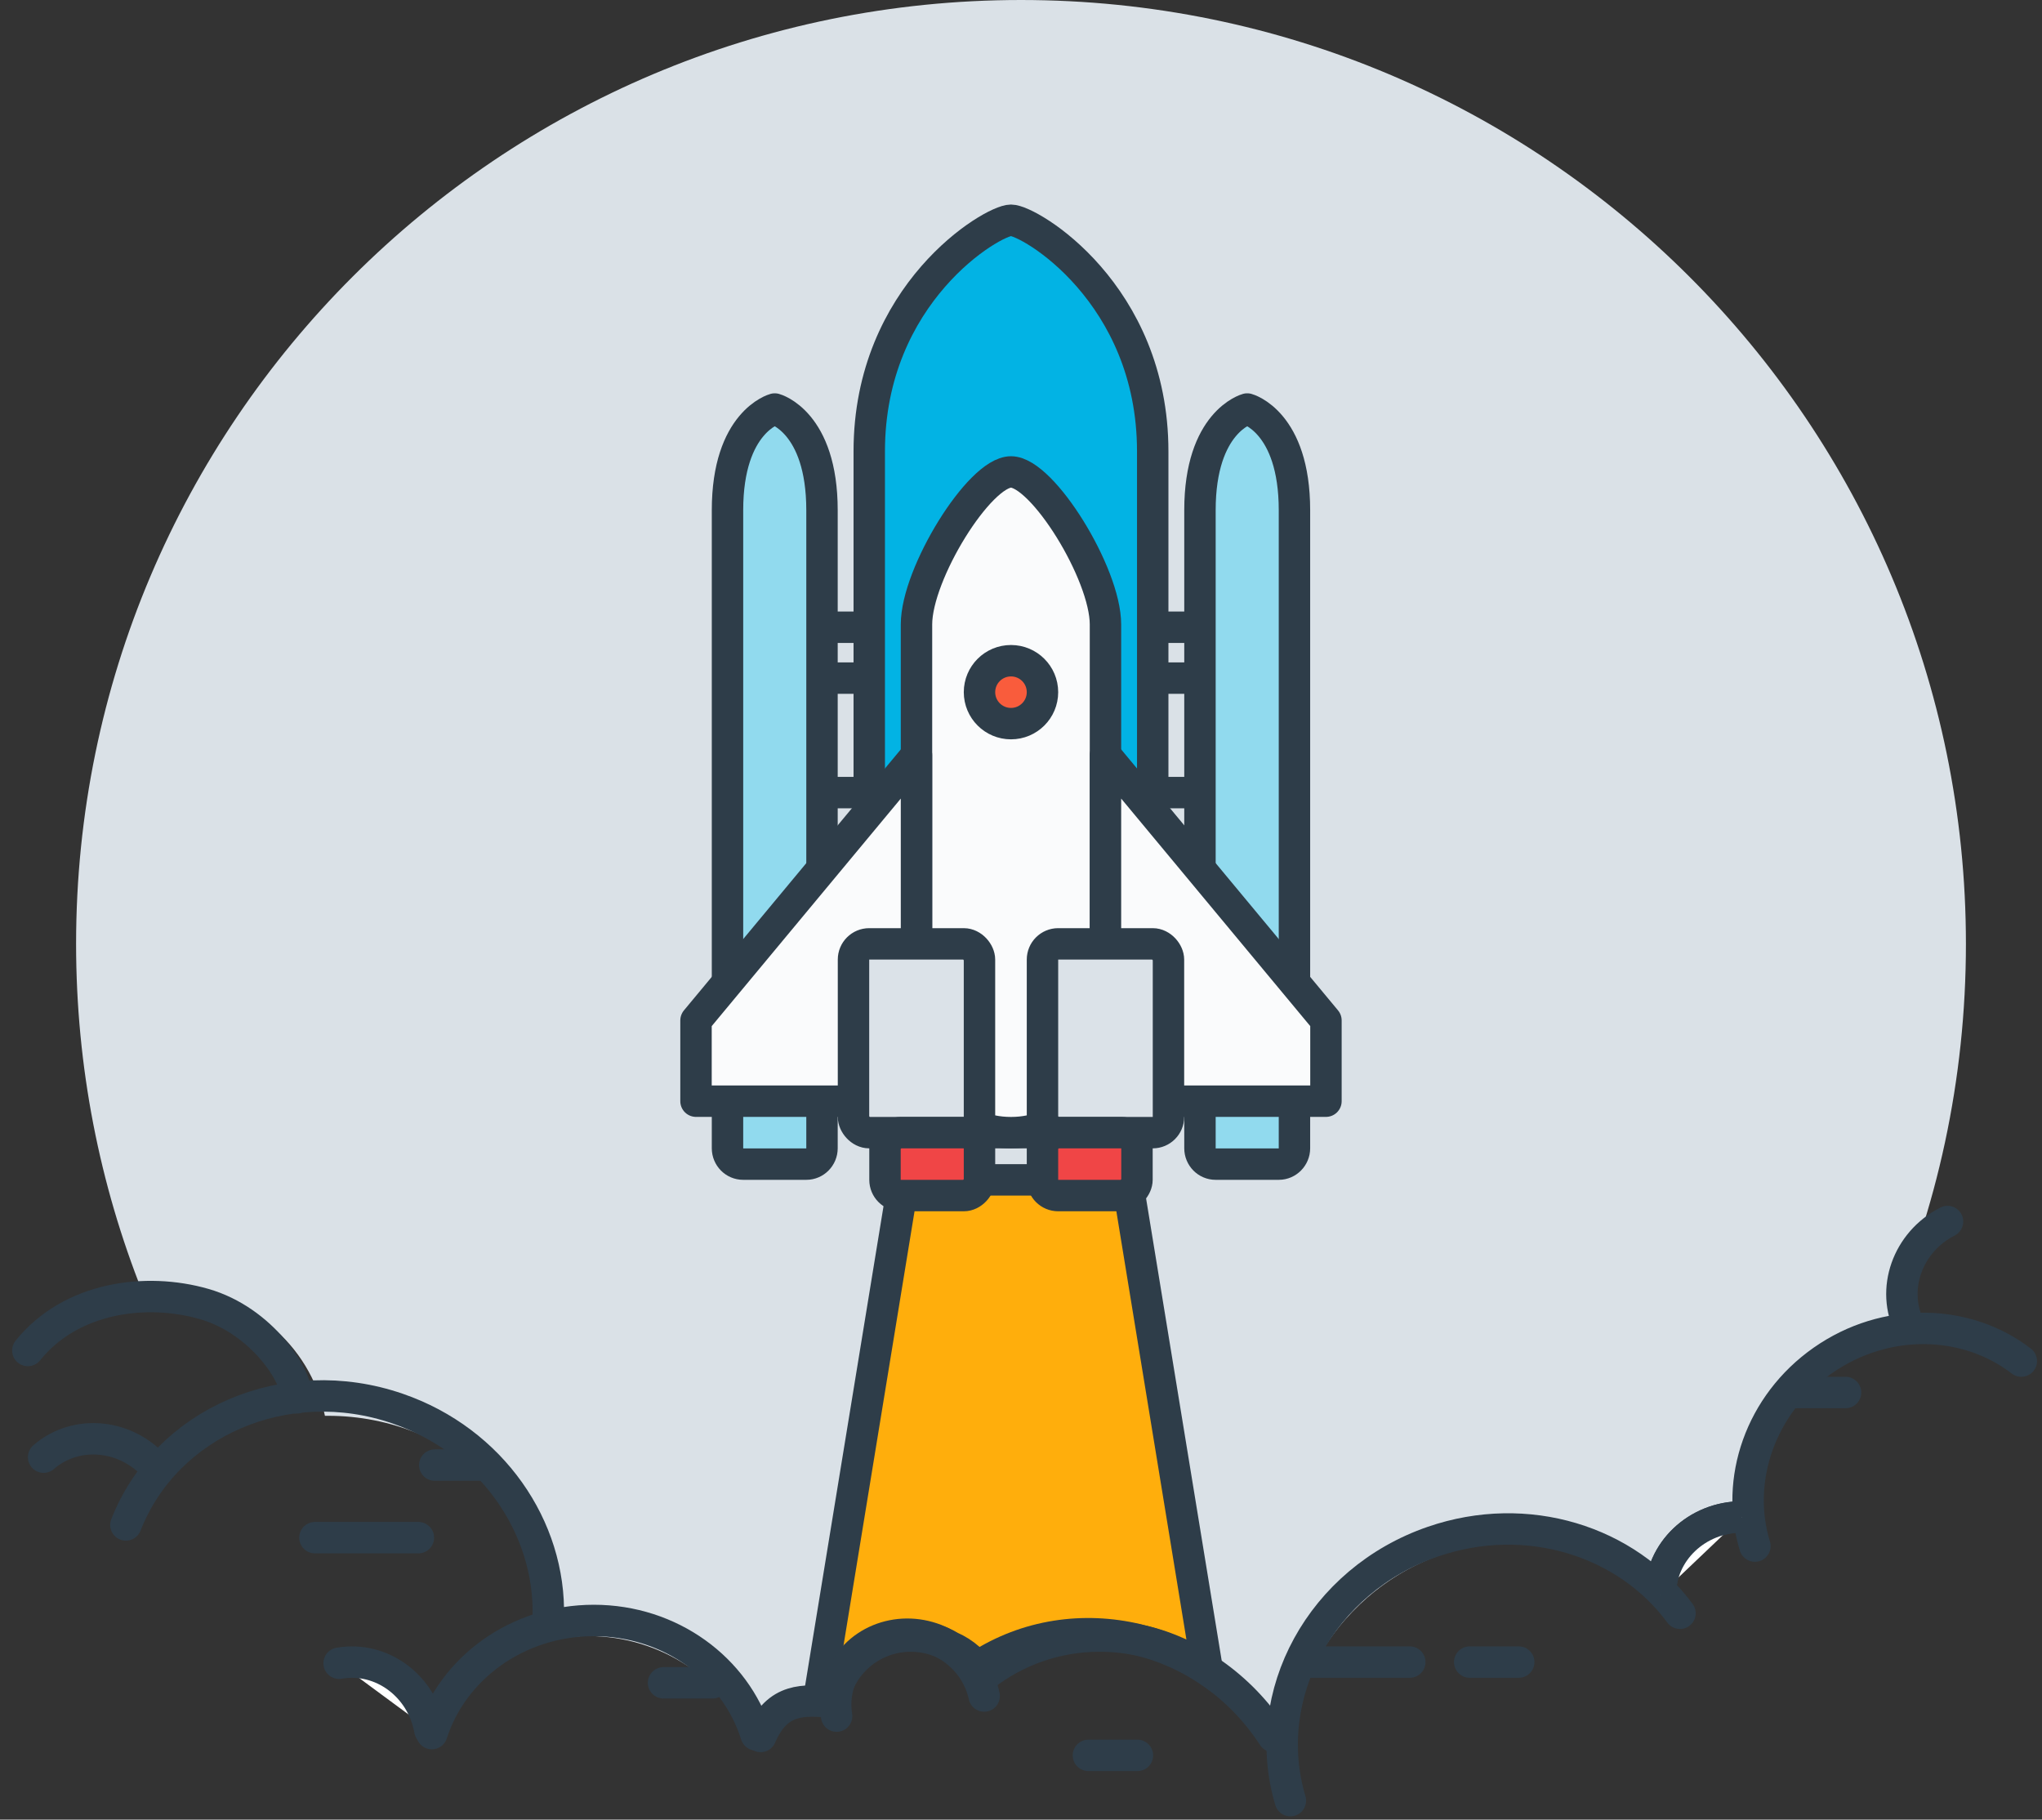 <svg xmlns="http://www.w3.org/2000/svg" width="156" height="139" viewBox="0 0 156 139" xmlns:xlink="http://www.w3.org/1999/xlink" alt="Welcome">
  <rect x="0" y="0" width="156" height="139" fill="#333333" stroke="none"/>
  <defs>
    <rect id="a" width="7.219" height="26.437" x="20.891" y="33.264" rx="1.2"></rect>
    <mask id="b" width="7.219" height="26.437" x="0" y="0" fill="white">
      <use xlink:href="#a"></use>
    </mask>
  </defs>
  <g fill="none" fill-rule="evenodd" transform="translate(1)">
    <path fill="#DAE1E7" d="M69.338,128.716 C71.813,126.396 75.143,124.975 78.805,124.975 C84.749,124.975 89.819,128.719 91.776,133.976 C92.086,134.059 92.384,134.139 92.667,134.216 C93.173,125.045 100.778,117.765 110.086,117.765 C113.972,117.765 117.561,119.034 120.46,121.179 C122.188,118.753 124.68,116.909 127.586,115.996 C127.55,115.589 127.531,115.177 127.531,114.761 C127.531,108.214 132.089,102.73 138.209,101.303 C142.173,92.376 144.375,82.495 144.375,72.101 C144.375,32.281 112.056,0 72.188,0 C32.319,0 0,32.281 0,72.101 C0,81.505 1.803,90.489 5.082,98.727 C5.775,98.603 6.489,98.538 7.219,98.538 C13.04,98.538 17.896,102.667 19.01,108.153 C19.09,108.152 19.17,108.151 19.25,108.151 C28.854,108.151 36.705,115.644 37.265,125.095 C37.866,125.016 38.479,124.975 39.102,124.975 C44.723,124.975 49.561,128.323 51.726,133.131 C53.441,131.655 55.522,130.591 57.815,130.095 C58.245,127.198 60.746,124.975 63.766,124.975 C66.285,124.975 68.442,126.521 69.338,128.716 Z" transform="translate(4.813)"></path>
    <g stroke="#2E3D49" transform="translate(0 16.824)">
      <path fill="#FFAE0C" stroke-width="2.4" d="M13.399,38.551 C12.773,37.557 11.891,36.777 10.858,36.331 C9.968,35.811 8.932,35.513 7.827,35.513 C5.234,35.513 3.024,37.152 2.179,39.45 C1.859,39.408 1.534,39.387 1.203,39.387 C1.121,39.387 1.039,39.388 0.957,39.391 L7.292,0.665 L24.357,0.665 L30.477,38.072 C28.146,36.459 25.315,35.513 22.264,35.513 C18.923,35.513 15.846,36.648 13.399,38.551 Z" transform="translate(60.751 72.638)"></path>
      <g transform="translate(51.734)">
        <g stroke-width="2.4" transform="translate(2.694)">
          <g transform="translate(6.016 30.042)">
            <rect width="5.846" height="3.886" x=".059" y="1.048"></rect>
            <rect width="5.846" height="3.886" x=".059" y="13.679"></rect>
            <rect width="5.846" height="3.886" x="25.39" y="13.679"></rect>
            <rect width="3.897" height="3.886" x="26.364" y="1.048"></rect>
          </g>
          <path fill="#02B3E4" d="M10.979,17.657 C10.979,5.576 20.394,5.56661704e-16 21.807,0 C23.219,-5.56661695e-16 32.635,5.576 32.635,17.657 L32.635,68.488 C32.635,69.156 32.099,69.697 31.44,69.697 L12.174,69.697 C11.514,69.697 10.979,69.165 10.979,68.488 L10.979,17.657 Z" stroke-linejoin="round"></path>
          <path fill="#91DAEE" d="M.15 22.153C.15 15.382 3.76 14.42 3.76 14.42 3.76 14.42 7.369 15.382 7.369 22.153L7.369 70.891C7.369 71.559 6.827 72.101 6.177 72.101L1.342 72.101C.684 72.101.15 71.557.15 70.891L.15 22.153zM36.244 22.153C36.244 15.382 39.854 14.42 39.854 14.42 39.854 14.42 43.463 15.382 43.463 22.153L43.463 70.891C43.463 71.559 42.92 72.101 42.271 72.101L37.436 72.101C36.778 72.101 36.244 71.557 36.244 70.891L36.244 22.153z" stroke-linejoin="round"></path>
        </g>
        <g transform="translate(0 19.201)">
          <path fill="#FAFBFC" stroke-width="2.4" d="M17.282,11.673 C17.282,7.79 22.094,0.026 24.501,0.026 C26.907,0.026 31.719,7.79 31.719,11.673 L31.719,43.296 C31.719,47.273 28.497,50.496 24.522,50.496 L24.479,50.496 C20.504,50.496 17.282,47.269 17.282,43.296 L17.282,11.673 Z" stroke-linejoin="round"></path>
          <ellipse cx="24.501" cy="16.849" fill="#F95C3C" stroke-width="2.4" rx="2.406" ry="2.403"></ellipse>
          <polygon fill="#FAFBFC" stroke-width="2.4" points=".438 41.924 17.282 21.656 17.282 48.093 .438 48.093" stroke-linecap="round" stroke-linejoin="round"></polygon>
          <polygon fill="#FAFBFC" stroke-width="2.4" points="31.719 41.924 48.563 21.656 48.563 48.093 31.719 48.093" stroke-linecap="round" stroke-linejoin="round" transform="matrix(-1 0 0 1 80.282 0)"></polygon>
          <use fill="#7D97AD" stroke-width="4.8" mask="url(#b)" xlink:href="#a"></use>
          <rect width="9.625" height="14.42" x="12.469" y="36.076" fill="#DBE2E8" stroke-width="2.4" rx="1.2"></rect>
          <rect width="9.625" height="14.42" x="26.907" y="36.076" fill="#DBE2E8" stroke-width="2.4" rx="1.2"></rect>
          <rect width="7.219" height="4.807" x="26.907" y="50.496" fill="#F04546" stroke-width="2.4" transform="matrix(1 0 0 -1 0 105.799)" rx="1.2"></rect>
          <rect width="7.219" height="4.807" x="14.876" y="50.496" fill="#F04546" stroke-width="2.4" transform="matrix(1 0 0 -1 0 105.799)" rx="1.2"></rect>
        </g>
      </g>
      <g stroke-width="2.4" transform="translate(1.003 78.46)" stroke-linecap="round">
        <path d="M55.764,37.24 C54.185,32.189 49.231,28.501 43.36,28.501 C37.527,28.501 32.598,32.141 30.987,37.143"></path>
        <path d="M21.371,7.836 C20.86,6.278 16.799,3.278 12.208,3.675 C7.616,4.073 2.521,6.815 0.91,11.816" transform="rotate(21 11.14 7.728)"></path>
        <path d="M41.993,23.115 C39.947,16.573 33.53,11.796 25.926,11.796 C16.897,11.796 9.54,18.528 9.19,26.957" transform="rotate(19 25.592 19.376)"></path>
        <path fill="#FFFFFF" d="M30.492,31.357 C27.045,31.357 24.25,34.017 24.25,37.297" transform="rotate(80 27.371 34.327)"></path>
        <path d="M92.386,26.692 C83.127,26.692 75.621,33.835 75.621,42.645" transform="rotate(57 84.003 34.669)"></path>
        <path d="M8.739,13.463 C5.291,13.463 2.497,16.123 2.497,19.403" transform="rotate(49 5.618 16.433)"></path>
        <path d="M60.836,33.772 C58.838,34.456 56.84,35.043 56.84,38.324" transform="rotate(23 58.838 36.048)"></path>
        <path d="M72.315,30.879 C71.265,29.904 69.829,29.303 68.246,29.303 C65.029,29.303 62.42,31.785 62.42,34.847 C62.42,36.296 63.005,37.615 63.962,38.603" transform="rotate(35 67.368 33.953)"></path>
      </g>
      <g stroke-width="2.4" transform="translate(22.47 76.085)">
        <path d="M104.55,35.87 C102.505,29.328 96.088,24.551 88.483,24.551 C79.454,24.551 72.098,31.283 71.748,39.712" stroke-linecap="round" transform="rotate(-19 88.15 32.131)"></path>
        <path d="M76.325 34.055L84.232 34.055M88.81 34.055L92.555 34.055M.589 24.551L8.495 24.551M27.221 35.638L30.967 35.638M59.68 41.182L63.425 41.182M9.744 19.007L13.489 19.007M113.778 13.463L117.523 13.463" stroke-linecap="round"></path>
        <path d="M130.684,18.958 C129.105,13.907 124.151,10.22 118.281,10.22 C112.447,10.22 107.518,13.86 105.907,18.861" stroke-linecap="round" transform="rotate(-35 118.296 14.589)"></path>
        <path d="M109.616,22.967 C106.169,22.967 103.374,25.626 103.374,28.907"></path>
        <path d="M127.001,1.496 C123.554,1.496 120.759,4.155 120.759,7.435" stroke-linecap="round" transform="rotate(-27 123.88 4.465)"></path>
        <path fill="#FFFFFF" d="M109.616,22.967 C106.169,22.967 103.374,25.626 103.374,28.907"></path>
      </g>
    </g>
  </g>
</svg>